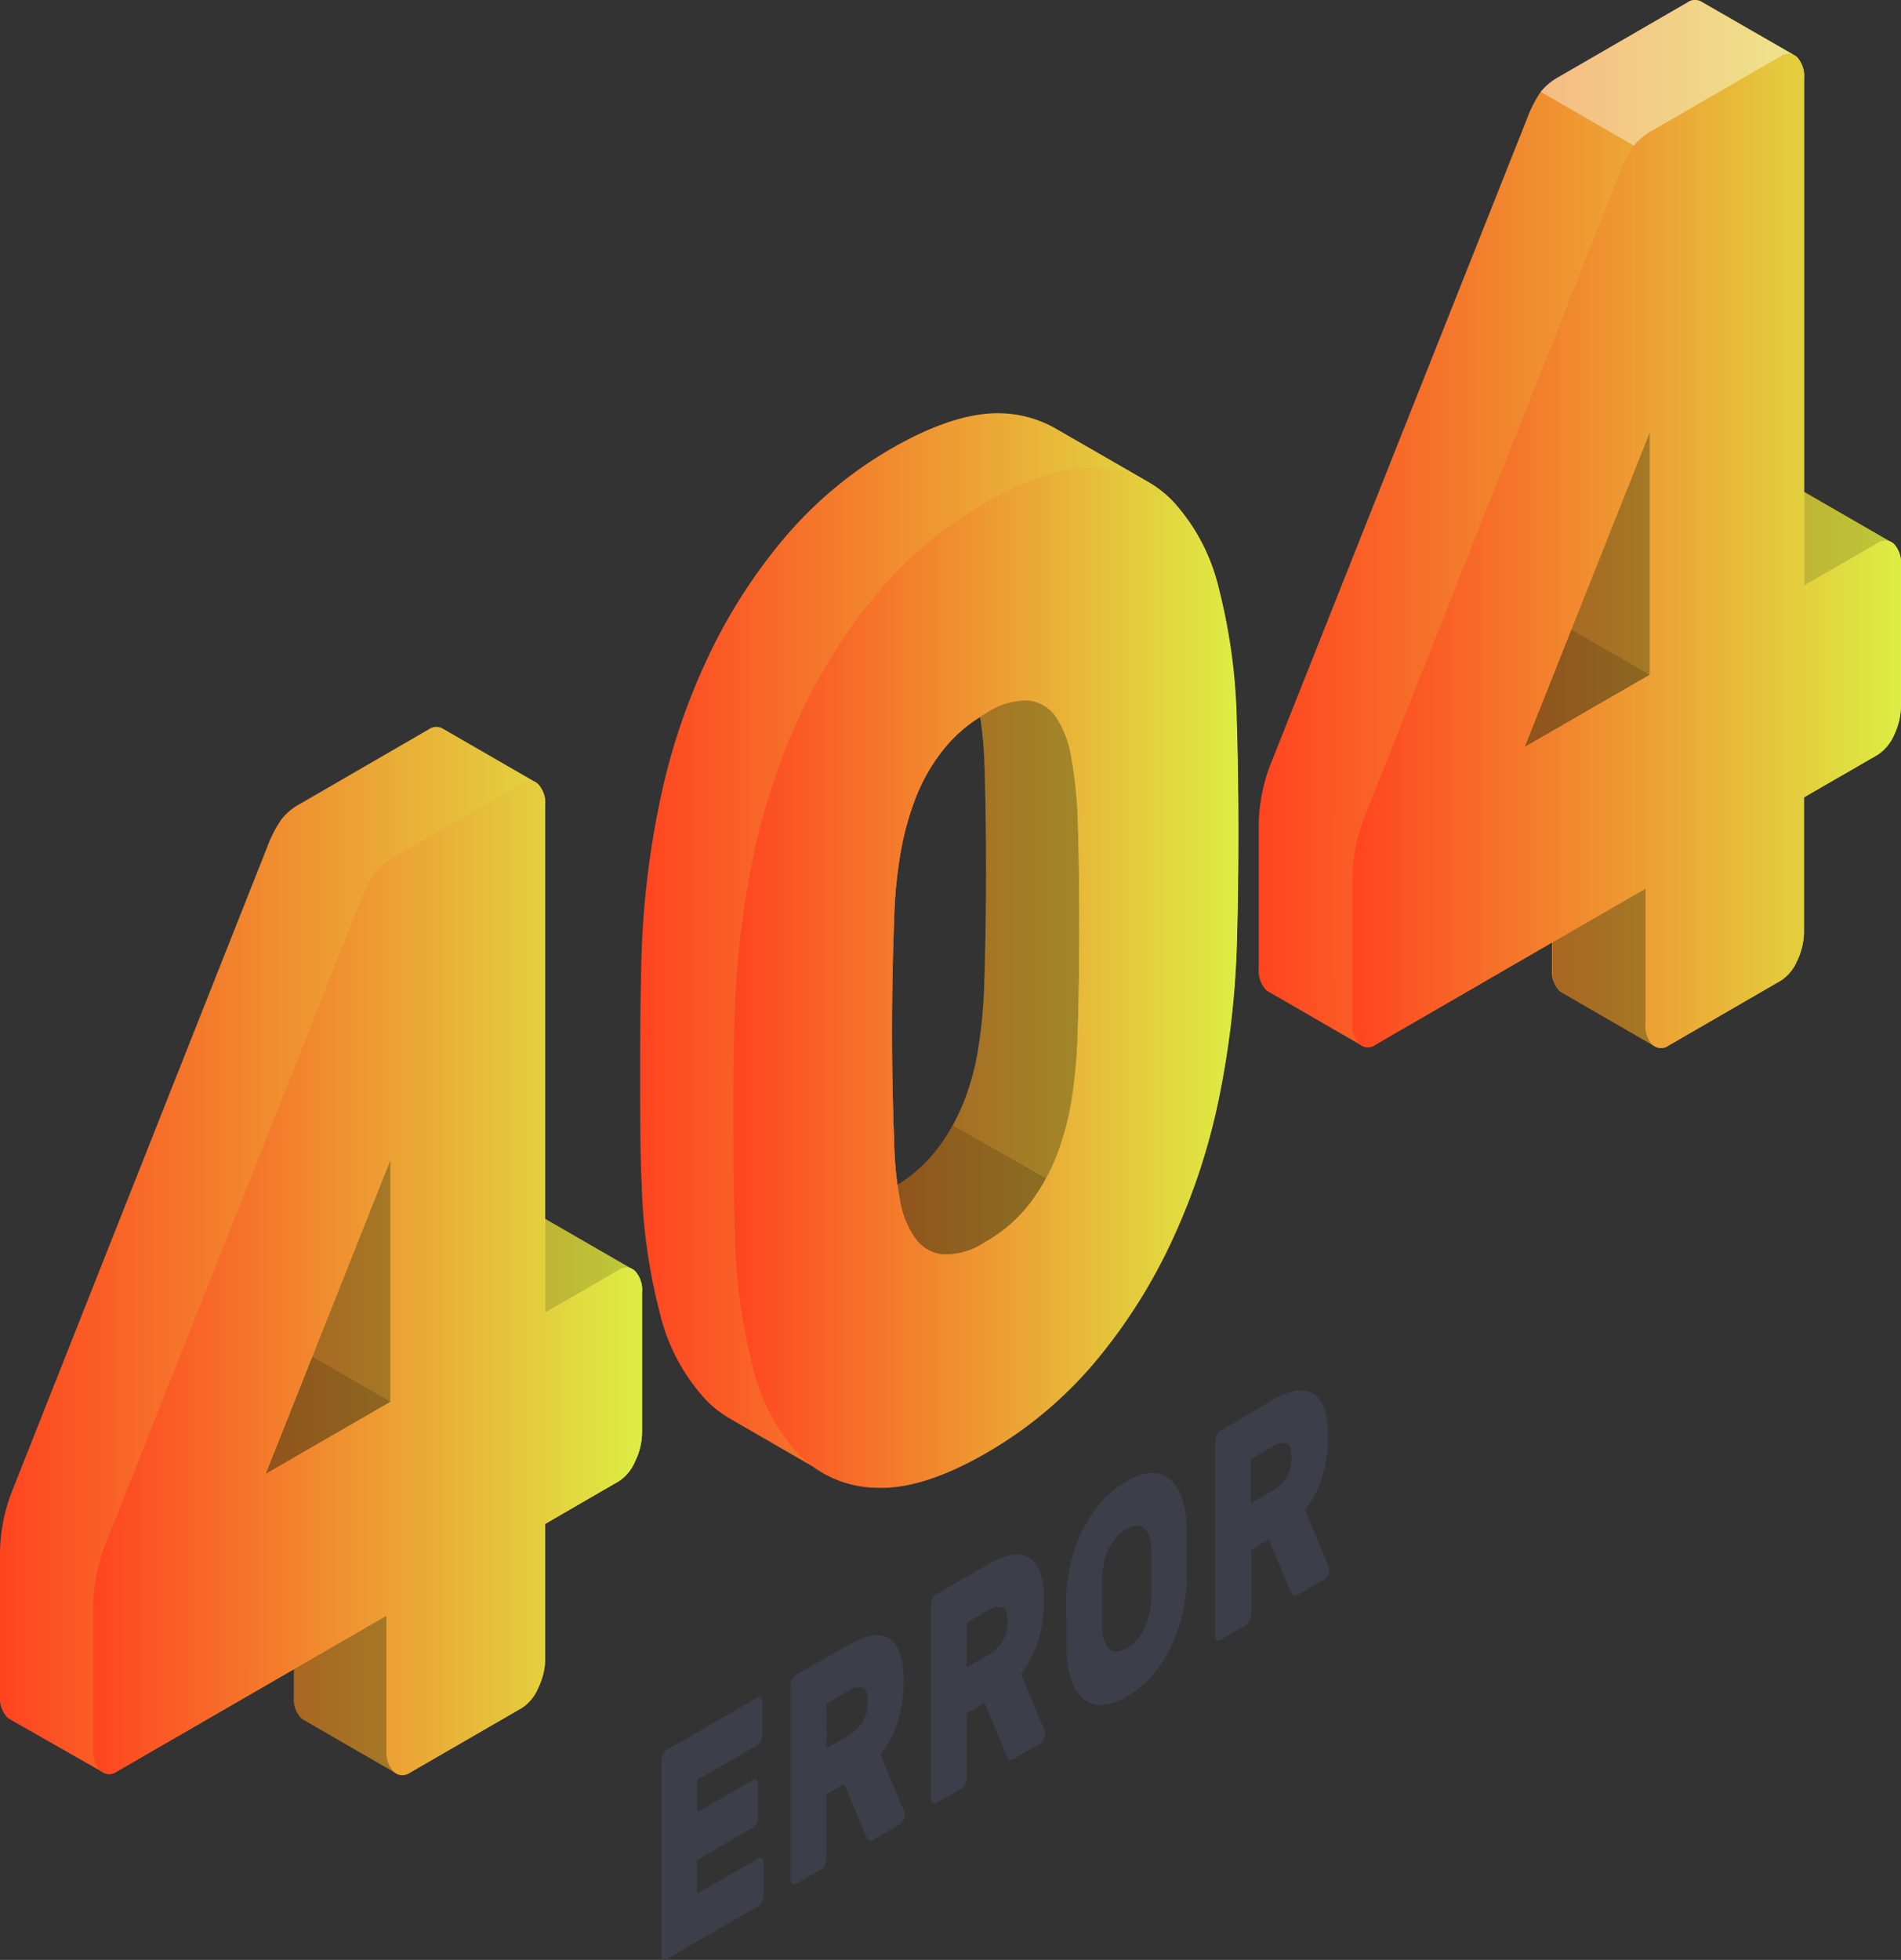<svg xmlns="http://www.w3.org/2000/svg" xmlns:xlink="http://www.w3.org/1999/xlink" viewBox="0 0 165.6 170.69"><rect x="0" y="0" width="165.6" height="170.69" fill="#333333" stroke="none"/><defs><style>.cls-1{fill:#e0e0e0;}.cls-2{fill:url(#New_Gradient_Swatch_1);}.cls-3{opacity:0.3;}.cls-10,.cls-4{opacity:0.4;}.cls-5{opacity:0.15;}.cls-6{fill:url(#New_Gradient_Swatch_1-2);}.cls-7{fill:url(#New_Gradient_Swatch_1-3);}.cls-8{fill:url(#New_Gradient_Swatch_1-4);}.cls-9{fill:url(#New_Gradient_Swatch_1-5);}.cls-10{fill:#fff;}.cls-11{fill:url(#New_Gradient_Swatch_1-6);}.cls-12{fill:#3c3e49;}</style><linearGradient id="New_Gradient_Swatch_1" y1="108.96" x2="55.93" y2="108.96" gradientUnits="userSpaceOnUse"><stop offset="0" stop-color="#ff4420"/><stop offset="1" stop-color="#de4"/></linearGradient><linearGradient id="New_Gradient_Swatch_1-2" x1="8.12" y1="111.3" x2="55.93" y2="111.3" xlink:href="#New_Gradient_Swatch_1"/><linearGradient id="New_Gradient_Swatch_1-3" x1="55.8" y1="82.8" x2="107.84" y2="82.8" xlink:href="#New_Gradient_Swatch_1"/><linearGradient id="New_Gradient_Swatch_1-4" x1="63.92" y1="85.15" x2="107.84" y2="85.15" xlink:href="#New_Gradient_Swatch_1"/><linearGradient id="New_Gradient_Swatch_1-5" x1="109.67" y1="45.64" x2="165.6" y2="45.64" xlink:href="#New_Gradient_Swatch_1"/><linearGradient id="New_Gradient_Swatch_1-6" x1="117.8" y1="47.98" x2="165.6" y2="47.98" xlink:href="#New_Gradient_Swatch_1"/></defs><g id="Layer_2" data-name="Layer 2"><g id="_404" data-name="404"><g id="_404-2" data-name="404"><g id="Shadow"><path class="cls-1" d="M19.53,117.58l3.43-2V109Z"/><path class="cls-1" d="M129.21,54.26l3.43-2V45.63Z"/></g><g id="_404-3" data-name="404"><path class="cls-2" d="M55.33,110.72a1.1,1.1,0,0,0-.25-.19l-7.59-4.38v-36a2.45,2.45,0,0,0-.6-1.84,1.33,1.33,0,0,0-.24-.19l-8.11-4.68a1.11,1.11,0,0,0-1.19.08L26.07,70.05a5.06,5.06,0,0,0-1.53,1.28,10.69,10.69,0,0,0-1.24,2.38L1,130a15.12,15.12,0,0,0-1,5.51v12.19a2.45,2.45,0,0,0,.6,1.84,1.1,1.1,0,0,0,.25.19L9,154.37a1.11,1.11,0,0,0,1.18-.08l15.41-8.9v2.35a2.44,2.44,0,0,0,.59,1.84,1.33,1.33,0,0,0,.24.19l8.12,4.69a1.15,1.15,0,0,0,1.19-.08l9.78-5.65A3.82,3.82,0,0,0,46.89,147a5.89,5.89,0,0,0,.6-2.53V132.73L53.91,129a3.82,3.82,0,0,0,1.42-1.74,5.86,5.86,0,0,0,.6-2.53V112.56A2.45,2.45,0,0,0,55.33,110.72Z"/><polygon class="cls-3" points="34.05 100.93 34.05 122.09 27.21 118.14 34.05 100.93"/><polygon class="cls-4" points="34.05 122.09 23.14 128.38 27.21 118.14 34.05 122.09"/><path class="cls-3" d="M34.27,154.27l.14.12-8-4.62a.88.88,0,0,1-.24-.19,2.45,2.45,0,0,1-.6-1.84v-2.35l8.12-4.69v11.73A2.45,2.45,0,0,0,34.27,154.27Z"/><path class="cls-5" d="M55,110.48a1.14,1.14,0,0,0-1.07.13l-6.43,3.71v-8.17Z"/><path class="cls-6" d="M35.69,154.38a1.08,1.08,0,0,1-1.42-.11,2.44,2.44,0,0,1-.6-1.84V140.7L10.14,154.29a1.08,1.08,0,0,1-1.42-.1,2.45,2.45,0,0,1-.6-1.84V140.16a15.37,15.37,0,0,1,1-5.51L31.43,78.4A11.19,11.19,0,0,1,32.66,76a5.18,5.18,0,0,1,1.53-1.28l11.28-6.51a1.07,1.07,0,0,1,1.42.1,2.45,2.45,0,0,1,.6,1.84v44.16l6.42-3.71a1.08,1.08,0,0,1,1.42.1,2.45,2.45,0,0,1,.6,1.84v12.19a5.86,5.86,0,0,1-.6,2.53A3.82,3.82,0,0,1,53.91,129l-6.42,3.71v11.73a5.89,5.89,0,0,1-.6,2.53,3.82,3.82,0,0,1-1.42,1.74ZM34,122.09V100.93l-10.9,27.46Z"/><path class="cls-7" d="M107.69,62.32a50.43,50.43,0,0,0-1.53-11,17,17,0,0,0-4-7.66,9.46,9.46,0,0,0-2-1.61c-1.35-.79-7.39-4.26-8.13-4.69A10.12,10.12,0,0,0,87.39,36q-4-.2-9.63,3a35.46,35.46,0,0,0-9.64,8.1,47.52,47.52,0,0,0-6.68,10.64,55.81,55.81,0,0,0-4,12.24,77.23,77.23,0,0,0-1.54,12.78c-.1,3.36-.14,6.84-.14,10.44s0,7,.14,10a49.81,49.81,0,0,0,1.54,11,16.93,16.93,0,0,0,4,7.66,9.3,9.3,0,0,0,2,1.6c1.36.8,7.48,4.33,8.26,4.77a10.05,10.05,0,0,0,4.52,1.25q4,.19,9.64-3a35.61,35.61,0,0,0,9.64-8.1,47.79,47.79,0,0,0,6.68-10.64,55.9,55.9,0,0,0,4-12.23,78.53,78.53,0,0,0,1.53-12.79q.15-4.8.15-10.21T107.69,62.32ZM78.18,103.19a32.33,32.33,0,0,1-.29-3.77q-.37-9.56,0-19.32a39.87,39.87,0,0,1,.52-5.59,25.24,25.24,0,0,1,1.35-5,15.92,15.92,0,0,1,2.39-4.19,12.66,12.66,0,0,1,3.24-2.88q.26,1.7.36,3.72.3,9.38,0,19.32a42.58,42.58,0,0,1-.49,5.57,22.27,22.27,0,0,1-1.34,5,16.76,16.76,0,0,1-2.43,4.22A12.81,12.81,0,0,1,78.18,103.19Z"/><path class="cls-3" d="M93.88,90.19a44.55,44.55,0,0,1-.49,5.57,22.42,22.42,0,0,1-1.34,5,16.47,16.47,0,0,1-.93,1.94L83,98A18.16,18.16,0,0,0,83.92,96a23,23,0,0,0,1.35-5,44.59,44.59,0,0,0,.48-5.57q.3-9.94,0-19.32c-.07-1.35-.19-2.59-.35-3.73,0,0,.21-.15.48-.31A6.24,6.24,0,0,1,89.62,61,3.33,3.33,0,0,1,92,62.46a8.77,8.77,0,0,1,1.31,3.44,38.72,38.72,0,0,1,.56,5Q94.17,80.25,93.88,90.19Z"/><path class="cls-4" d="M91.12,102.67a16,16,0,0,1-1.5,2.28,12.77,12.77,0,0,1-3.74,3.19,6.29,6.29,0,0,1-3.73,1.12,3.39,3.39,0,0,1-2.43-1.41,8.18,8.18,0,0,1-1.34-3.42c-.08-.4-.14-.82-.2-1.25a12.61,12.61,0,0,0,3.31-2.92A16.08,16.08,0,0,0,83,98Z"/><path class="cls-8" d="M85.88,43.75q5.59-3.24,9.64-3a9.67,9.67,0,0,1,6.68,2.93,17,17,0,0,1,4,7.66,50.43,50.43,0,0,1,1.53,11q.15,4.86.15,10.26t-.15,10.21a78.53,78.53,0,0,1-1.53,12.79,55.9,55.9,0,0,1-4,12.23,47.79,47.79,0,0,1-6.68,10.64,35.61,35.61,0,0,1-9.64,8.1q-5.59,3.22-9.64,3a9.63,9.63,0,0,1-6.68-2.93,16.93,16.93,0,0,1-4-7.66,50.43,50.43,0,0,1-1.53-11c-.1-3.08-.15-6.43-.15-10s0-7.08.15-10.44A78.28,78.28,0,0,1,65.6,74.72a55.81,55.81,0,0,1,4-12.24,48.25,48.25,0,0,1,6.68-10.64A35.39,35.39,0,0,1,85.88,43.75Zm8,46.44q.3-9.94,0-19.32a36.85,36.85,0,0,0-.56-5A8.67,8.67,0,0,0,92,62.46,3.29,3.29,0,0,0,89.61,61a6.4,6.4,0,0,0-3.73,1.13,12.73,12.73,0,0,0-3.73,3.19,16.24,16.24,0,0,0-2.4,4.19,25.94,25.94,0,0,0-1.34,5,39.87,39.87,0,0,0-.52,5.59q-.37,9.77,0,19.32a32.28,32.28,0,0,0,.48,5,8.18,8.18,0,0,0,1.35,3.42,3.43,3.43,0,0,0,2.43,1.42,6.45,6.45,0,0,0,3.73-1.12,12.91,12.91,0,0,0,3.73-3.2A16.88,16.88,0,0,0,92,100.74a23.07,23.07,0,0,0,1.35-5A44.26,44.26,0,0,0,93.87,90.19Z"/><path class="cls-9" d="M165,47.4a1.15,1.15,0,0,0-.26-.19l-7.59-4.38v-36A2.48,2.48,0,0,0,156.57,5a1.1,1.1,0,0,0-.25-.19L148.21.14A1.12,1.12,0,0,0,147,.21L135.74,6.73A5.32,5.32,0,0,0,134.21,8,11.19,11.19,0,0,0,133,10.39L110.65,66.64a15.12,15.12,0,0,0-1,5.51V84.34a2.47,2.47,0,0,0,.6,1.84,1.38,1.38,0,0,0,.25.19c.35.19,8,4.63,8.12,4.68a1.11,1.11,0,0,0,1.17-.08l15.41-8.9v2.35a2.44,2.44,0,0,0,.6,1.84,1.33,1.33,0,0,0,.24.19l8.12,4.69a1.13,1.13,0,0,0,1.18-.08l9.79-5.66a3.8,3.8,0,0,0,1.42-1.73,6,6,0,0,0,.59-2.53V69.41l6.43-3.71A3.89,3.89,0,0,0,165,64a6,6,0,0,0,.59-2.53V49.24A2.49,2.49,0,0,0,165,47.4Z"/><polygon class="cls-3" points="143.72 37.61 143.72 58.77 136.88 54.82 143.72 37.61"/><polygon class="cls-4" points="143.72 58.77 132.81 65.06 136.88 54.82 143.72 58.77"/><path class="cls-3" d="M143.94,91l.14.12-8-4.62a.88.88,0,0,1-.24-.19,2.45,2.45,0,0,1-.6-1.84V82.07l8.12-4.69V89.11A2.45,2.45,0,0,0,143.94,91Z"/><path class="cls-5" d="M164.66,47.16a1.14,1.14,0,0,0-1.07.13L157.16,51V42.83Z"/><path class="cls-10" d="M156.27,4.79a1.14,1.14,0,0,0-1.13.11l-11.27,6.51a5.34,5.34,0,0,0-1.53,1.28L134.22,8a5.29,5.29,0,0,1,1.52-1.28L147,.21a1.1,1.1,0,0,1,1.19-.07Z"/><path class="cls-11" d="M145.36,91.06a1.08,1.08,0,0,1-1.42-.11,2.44,2.44,0,0,1-.6-1.84V77.38L119.81,91a1.07,1.07,0,0,1-1.41-.1,2.47,2.47,0,0,1-.6-1.84V76.84a15.12,15.12,0,0,1,1-5.51L141.1,15.08a10.69,10.69,0,0,1,1.24-2.38,5.06,5.06,0,0,1,1.53-1.28L155.15,4.9a1.09,1.09,0,0,1,1.42.11,2.48,2.48,0,0,1,.59,1.84V51l6.43-3.71a1.09,1.09,0,0,1,1.42.1,2.49,2.49,0,0,1,.59,1.84V61.43A6,6,0,0,1,165,64a3.89,3.89,0,0,1-1.42,1.74l-6.43,3.71V81.14a6,6,0,0,1-.59,2.53,3.8,3.8,0,0,1-1.42,1.73Zm-1.64-32.29V37.61L132.81,65.07Z"/></g><path class="cls-12" d="M66.07,161.85a.24.24,0,0,1,.32,0,.57.57,0,0,1,.14.42v2.76a1.33,1.33,0,0,1-.14.57.89.89,0,0,1-.32.4l-8,4.63a.24.24,0,0,1-.32,0,.53.53,0,0,1-.14-.41V153.38a1.33,1.33,0,0,1,.14-.57,1,1,0,0,1,.32-.4l7.89-4.55a.25.25,0,0,1,.32,0,.57.57,0,0,1,.13.42v2.76a1.31,1.31,0,0,1-.13.57.84.84,0,0,1-.32.4l-5.22,3v2.81l4.84-2.79a.26.26,0,0,1,.33,0,.57.57,0,0,1,.13.42v2.76a1.31,1.31,0,0,1-.13.57.88.88,0,0,1-.33.39L60.72,162v2.92Z"/><path class="cls-12" d="M73.94,143.24a6.16,6.16,0,0,1,2-.79,2.23,2.23,0,0,1,1.5.23,2.4,2.4,0,0,1,.95,1.32,7.55,7.55,0,0,1,.33,2.45,11.31,11.31,0,0,1-.53,3.55,9.05,9.05,0,0,1-1.49,2.82l2.1,5a.6.6,0,0,1,0,.26,1,1,0,0,1-.11.47.72.72,0,0,1-.26.32l-2.3,1.33c-.23.13-.39.14-.48,0a1.13,1.13,0,0,1-.23-.34l-1.88-4.49-1.55.9v5.57a1.34,1.34,0,0,1-.14.58.86.86,0,0,1-.32.39l-2.22,1.28a.24.24,0,0,1-.32,0,.57.57,0,0,1-.13-.42V146.86a1.36,1.36,0,0,1,.13-.58.86.86,0,0,1,.32-.39Zm-1.91,9,1.91-1.11A3.59,3.59,0,0,0,75.11,150a3.12,3.12,0,0,0,.47-1.78c0-.73-.16-1.15-.47-1.24a1.5,1.5,0,0,0-1.17.26L72,148.38Z"/><path class="cls-12" d="M86.12,136.21a6.16,6.16,0,0,1,2-.79,2.17,2.17,0,0,1,1.5.23,2.4,2.4,0,0,1,1,1.32,7.51,7.51,0,0,1,.33,2.45,11.24,11.24,0,0,1-.53,3.54,9.18,9.18,0,0,1-1.48,2.83l2.09,5a.58.58,0,0,1,0,.26,1,1,0,0,1-.11.46.62.62,0,0,1-.26.32l-2.3,1.33c-.22.13-.39.15-.48,0a1.27,1.27,0,0,1-.23-.34l-1.88-4.49-1.55.9v5.57a1.41,1.41,0,0,1-.14.58.86.86,0,0,1-.32.39l-2.22,1.28a.25.25,0,0,1-.32,0,.57.57,0,0,1-.13-.42V139.82a1.31,1.31,0,0,1,.13-.57.86.86,0,0,1,.32-.39Zm-1.91,9,1.91-1.1A3.59,3.59,0,0,0,87.29,143a3.14,3.14,0,0,0,.47-1.78c0-.73-.16-1.15-.47-1.25a1.47,1.47,0,0,0-1.17.27l-1.91,1.1Z"/><path class="cls-12" d="M92.87,139.11a14.73,14.73,0,0,1,.41-3,13.44,13.44,0,0,1,1-2.83,12,12,0,0,1,1.63-2.45A8.67,8.67,0,0,1,98.15,129a4.54,4.54,0,0,1,2.2-.71,2.54,2.54,0,0,1,1.63.57,3.65,3.65,0,0,1,1,1.65,8.78,8.78,0,0,1,.41,2.51c0,.73,0,1.5,0,2.32s0,1.59,0,2.31a14.73,14.73,0,0,1-.41,3,13.82,13.82,0,0,1-1,2.85,11.74,11.74,0,0,1-1.63,2.45,8.86,8.86,0,0,1-2.2,1.82,4.73,4.73,0,0,1-2.21.73,2.39,2.39,0,0,1-1.63-.58,3.71,3.71,0,0,1-1-1.65,8.9,8.9,0,0,1-.41-2.51c0-.7,0-1.46,0-2.28S92.84,139.87,92.87,139.11Zm7.43.22c0-.32,0-.67,0-1.06s0-.79,0-1.19,0-.78,0-1.14,0-.7,0-1a5.27,5.27,0,0,0-.18-1.09,1.67,1.67,0,0,0-.41-.72.93.93,0,0,0-.65-.26,1.77,1.77,0,0,0-.91.29,3.56,3.56,0,0,0-.92.76,4.91,4.91,0,0,0-.65,1,5.65,5.65,0,0,0-.4,1.18,7,7,0,0,0-.18,1.3c0,.31,0,.65,0,1s0,.76,0,1.16,0,.79,0,1.17,0,.72,0,1a2.87,2.87,0,0,0,.58,1.82c.35.38.87.36,1.57,0a3.66,3.66,0,0,0,1.55-1.76A7.34,7.34,0,0,0,100.3,139.33Z"/><path class="cls-12" d="M110.87,121.92a6.12,6.12,0,0,1,2-.79,2.15,2.15,0,0,1,1.49.23,2.4,2.4,0,0,1,1,1.32,7.51,7.51,0,0,1,.33,2.45,11.35,11.35,0,0,1-.53,3.55,9,9,0,0,1-1.48,2.82l2.09,5a.58.58,0,0,1,0,.26,1,1,0,0,1-.11.46.62.62,0,0,1-.26.32l-2.3,1.33c-.22.13-.39.15-.48,0a1.27,1.27,0,0,1-.23-.34l-1.88-4.49L109,135v5.57a1.37,1.37,0,0,1-.14.58.86.86,0,0,1-.32.39l-2.22,1.28a.25.25,0,0,1-.32,0,.57.57,0,0,1-.13-.42V125.53A1.31,1.31,0,0,1,106,125a.86.86,0,0,1,.32-.39Zm-1.91,9,1.91-1.1a3.72,3.72,0,0,0,1.18-1.09,3.2,3.2,0,0,0,.46-1.78c0-.73-.16-1.15-.46-1.25a1.53,1.53,0,0,0-1.18.27l-1.91,1.1Z"/></g></g></g></svg>